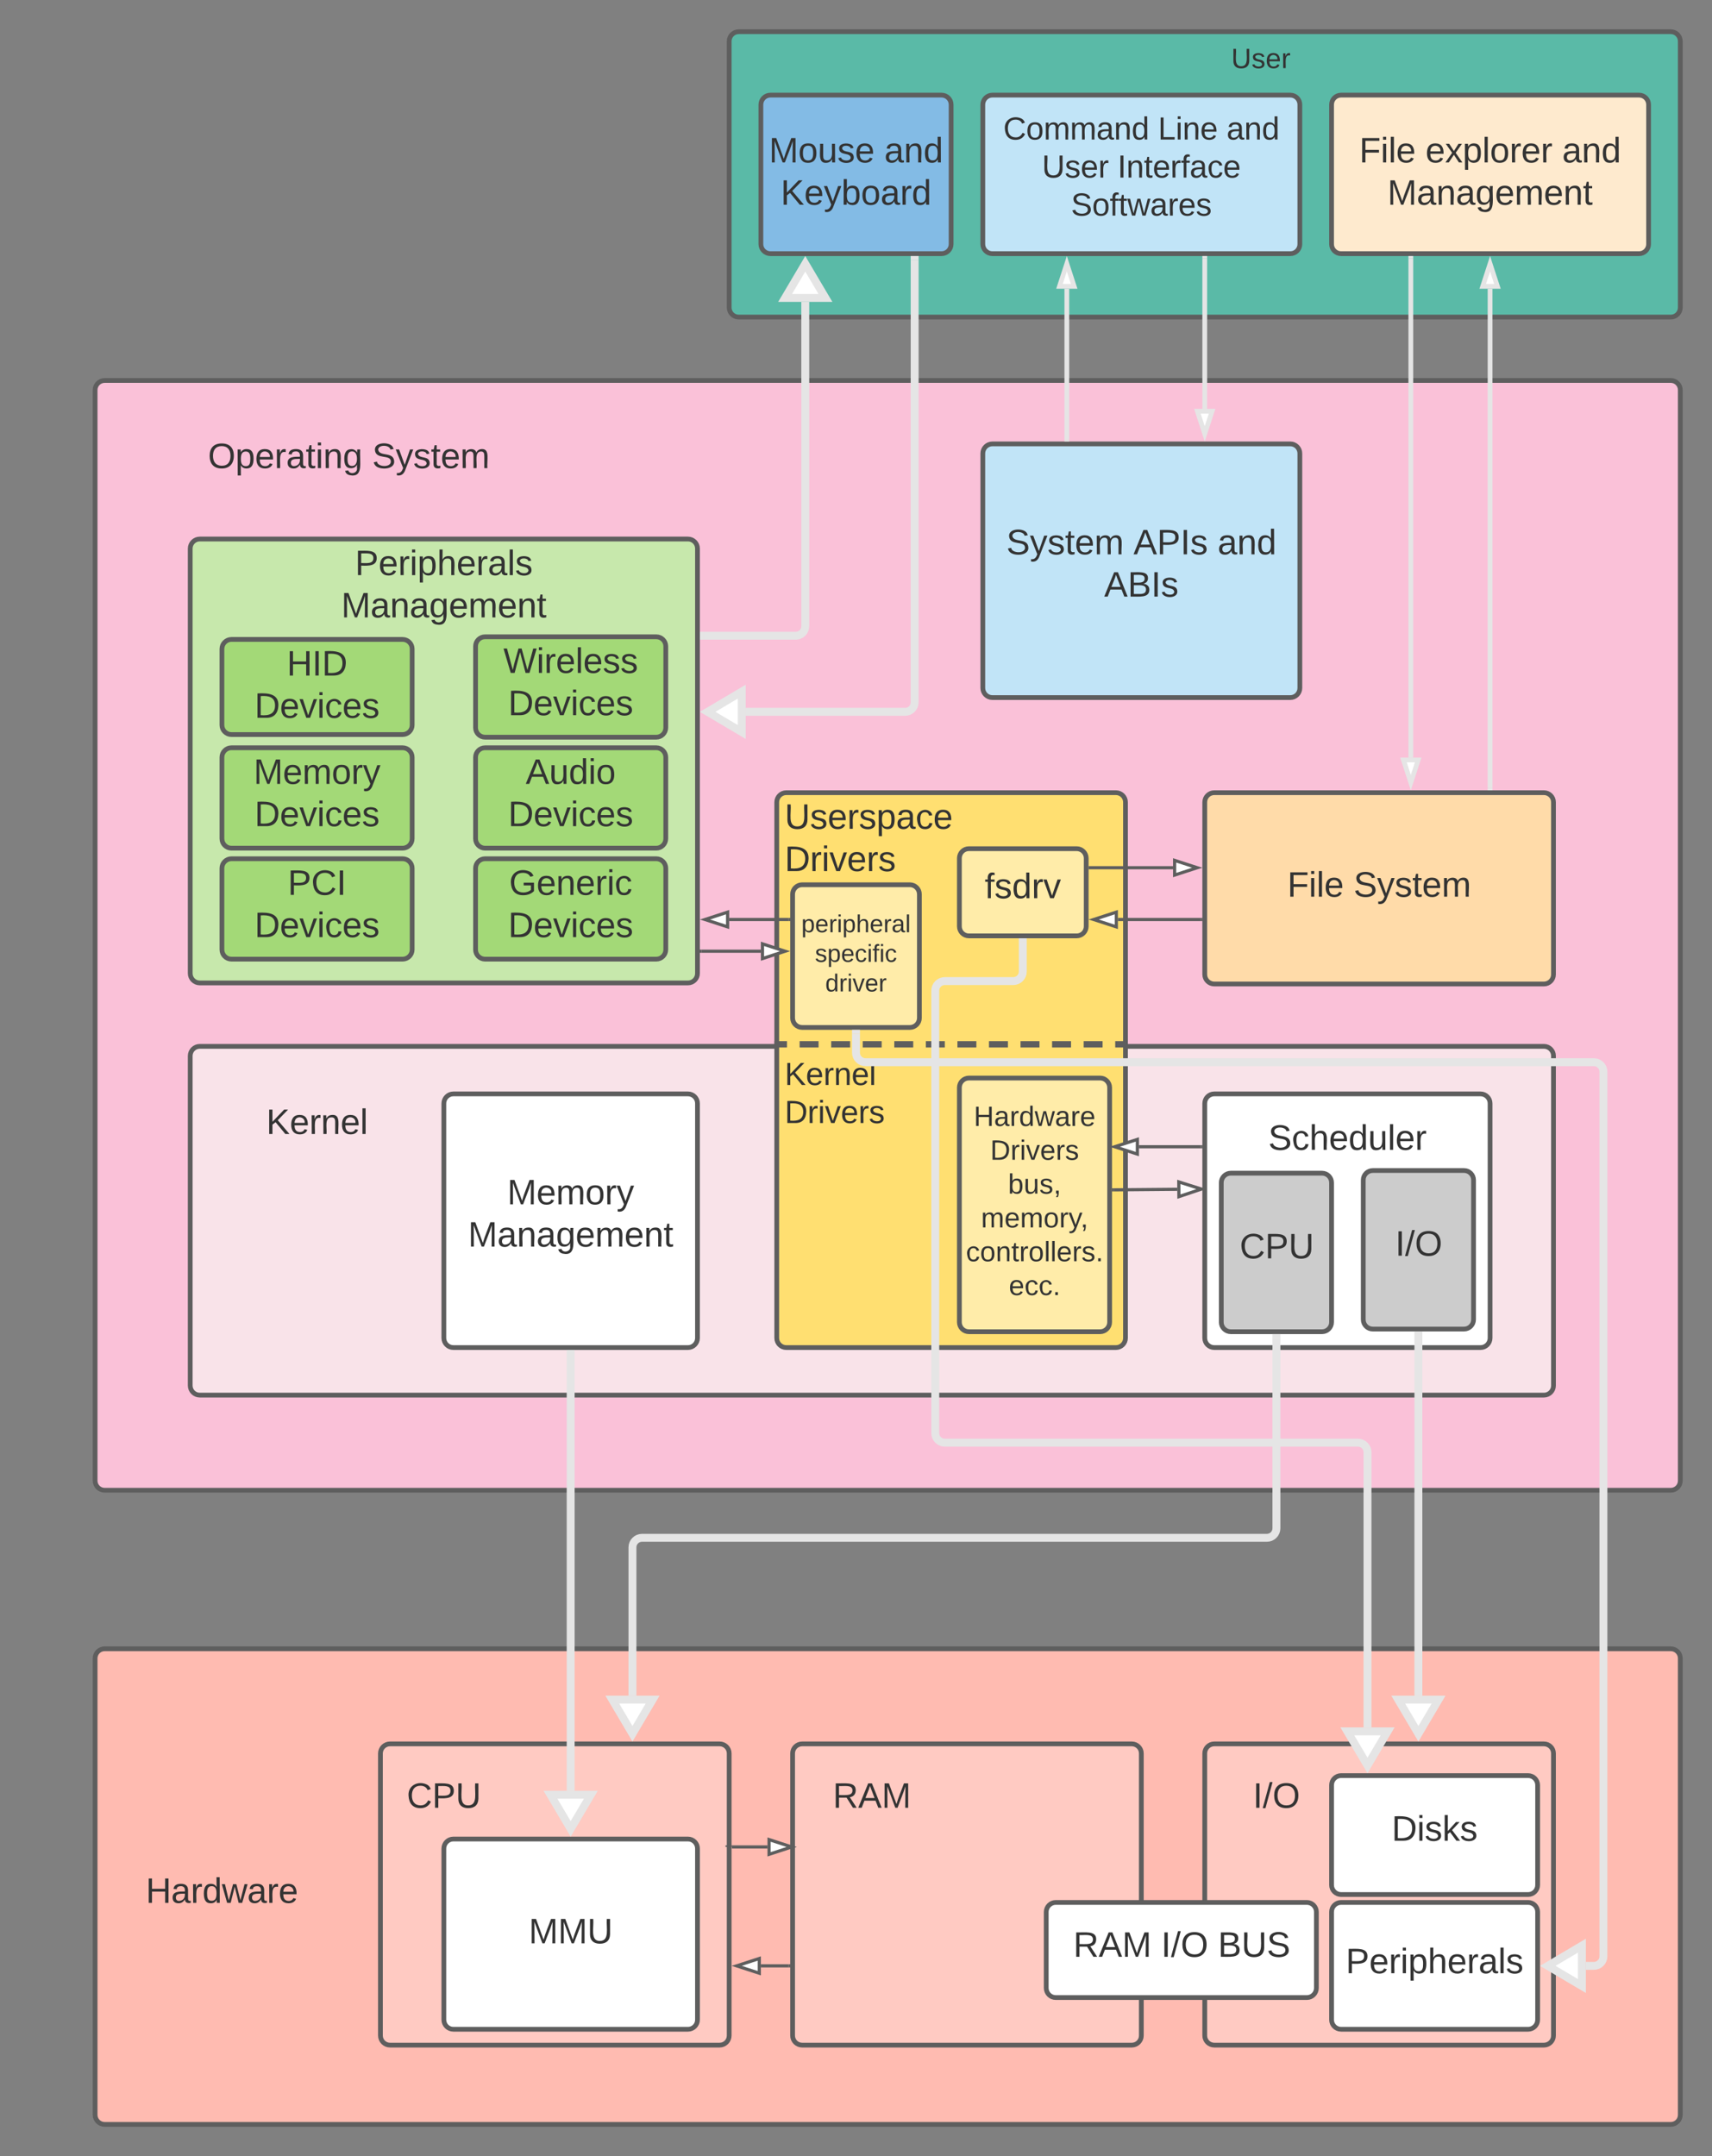 <svg xmlns="http://www.w3.org/2000/svg" xmlns:xlink="http://www.w3.org/1999/xlink" xmlns:lucid="lucid" width="1080" height="1360"><rect width="100%" height="100%" fill="#808080" stroke="none"/><g transform="translate(-140 -60)" lucid:page-tab-id="0_0"><path d="M200 1106c0-3.3 2.7-6 6-6h988c3.3 0 6 2.7 6 6v288c0 3.3-2.7 6-6 6H206c-3.3 0-6-2.7-6-6z" stroke="#5e5e5e" stroke-width="3" fill="#ffbbb1"/><path d="M160 1231c0-3.3 2.7-6 6-6h228c3.3 0 6 2.7 6 6v48c0 3.3-2.7 6-6 6H166c-3.3 0-6-2.7-6-6z" stroke="#000" stroke-opacity="0" stroke-width="3" fill="#fff" fill-opacity="0"/><use xlink:href="#a" transform="matrix(1,0,0,1,165,1230) translate(66.975 30.278)"/><path d="M380 1166c0-3.3 2.7-6 6-6h208c3.3 0 6 2.7 6 6v178c0 3.3-2.7 6-6 6H386c-3.3 0-6-2.7-6-6z" stroke="#5e5e5e" stroke-width="3" fill="#ffcac2"/><path d="M300 1171c0-3.3 2.7-6 6-6h228c3.3 0 6 2.7 6 6v48c0 3.3-2.7 6-6 6H306c-3.3 0-6-2.7-6-6z" stroke="#000" stroke-opacity="0" stroke-width="3" fill="#fff" fill-opacity="0"/><use xlink:href="#b" transform="matrix(1,0,0,1,305,1170) translate(91.605 30.278)"/><path d="M640 1166c0-3.3 2.7-6 6-6h208c3.3 0 6 2.7 6 6v178c0 3.3-2.7 6-6 6H646c-3.3 0-6-2.7-6-6zM900 1166c0-3.3 2.7-6 6-6h208c3.3 0 6 2.7 6 6v178c0 3.3-2.7 6-6 6H906c-3.3 0-6-2.7-6-6z" stroke="#5e5e5e" stroke-width="3" fill="#ffcac2"/><path d="M420 1226c0-3.3 2.7-6 6-6h148c3.3 0 6 2.7 6 6v108c0 3.3-2.7 6-6 6H426c-3.3 0-6-2.7-6-6z" stroke="#5e5e5e" stroke-width="3" fill="#fff"/><use xlink:href="#c" transform="matrix(1,0,0,1,432,1232) translate(41.549 53.778)"/><path d="M200 306c0-3.3 2.7-6 6-6h988c3.3 0 6 2.7 6 6v688c0 3.3-2.7 6-6 6H206c-3.3 0-6-2.7-6-6z" stroke="#5e5e5e" stroke-width="3" fill="#fac1d8"/><path d="M240 326c0-3.3 2.7-6 6-6h228c3.3 0 6 2.7 6 6v48c0 3.3-2.7 6-6 6H246c-3.3 0-6-2.7-6-6z" stroke="#000" stroke-opacity="0" stroke-width="3" fill="#fff" fill-opacity="0"/><use xlink:href="#d" transform="matrix(1,0,0,1,245,325) translate(26.204 30.278)"/><use xlink:href="#e" transform="matrix(1,0,0,1,245,325) translate(129.784 30.278)"/><path d="M260 726c0-3.3 2.7-6 6-6h848c3.3 0 6 2.7 6 6v208c0 3.3-2.7 6-6 6H266c-3.3 0-6-2.7-6-6z" stroke="#5e5e5e" stroke-width="3" fill="#f9e3e9"/><path d="M220 746c0-3.3 2.7-6 6-6h228c3.3 0 6 2.7 6 6v48c0 3.3-2.7 6-6 6H226c-3.3 0-6-2.7-6-6z" stroke="#000" stroke-opacity="0" stroke-width="3" fill="#fff" fill-opacity="0"/><use xlink:href="#f" transform="matrix(1,0,0,1,225,745) translate(82.963 30.278)"/><path d="M630 566c0-3.3 2.7-6 6-6h208c3.3 0 6 2.7 6 6v338c0 3.3-2.7 6-6 6H636c-3.3 0-6-2.7-6-6z" stroke="#5e5e5e" stroke-width="3" fill="#ffdf71"/><path d="M420 756c0-3.3 2.7-6 6-6h148c3.3 0 6 2.7 6 6v148c0 3.3-2.7 6-6 6H426c-3.3 0-6-2.7-6-6z" stroke="#5e5e5e" stroke-width="3" fill="#fff"/><use xlink:href="#g" transform="matrix(1,0,0,1,425,755) translate(34.969 64.653)"/><use xlink:href="#h" transform="matrix(1,0,0,1,425,755) translate(10.247 91.319)"/><path d="M500 914v275.57" stroke="#e5e5e5" stroke-width="5" fill="none"/><path d="M502.5 914.06h-5v-2.56h5z" fill="#e5e5e5"/><path d="M500 1213.6l-12.73-21.53h25.46z" stroke="#e5e5e5" stroke-width="5" fill="#fff"/><path d="M630.5 718.72h5.97m7.97 0h11.94m7.97 0h11.94m7.95 0h11.95m7.96 0h11.95m7.97 0h11.95m7.96 0h11.95m7.96 0h11.94m7.96 0h11.95m7.96 0h11.95m7.97 0h11.94m7.97 0h5.97" stroke="#5e5e5e" stroke-width="4" fill="none"/><path d="M630.55 720.72h-2.05v-4h2.05zM851.5 720.72h-2.05v-4h2.05z" fill="#5e5e5e"/><path d="M630 566c0-3.3 2.7-6 6-6h228c3.3 0 6 2.7 6 6v51.33c0 3.32-2.7 6-6 6H636c-3.3 0-6-2.68-6-6z" stroke="#000" stroke-opacity="0" stroke-width="3" fill="#fff" fill-opacity="0"/><use xlink:href="#i" transform="matrix(1,0,0,1,635,565) translate(0 17.778)"/><use xlink:href="#j" transform="matrix(1,0,0,1,635,565) translate(0 44.444)"/><path d="M630 726c0-3.3 2.7-6 6-6h228c3.3 0 6 2.7 6 6v51.33c0 3.32-2.7 6-6 6H636c-3.3 0-6-2.68-6-6z" stroke="#000" stroke-opacity="0" stroke-width="3" fill="#fff" fill-opacity="0"/><use xlink:href="#k" transform="matrix(1,0,0,1,635,725) translate(0 19.375)"/><use xlink:href="#l" transform="matrix(1,0,0,1,635,725) translate(0 43.375)"/><path d="M900 756c0-3.3 2.7-6 6-6h168c3.3 0 6 2.7 6 6v148c0 3.3-2.7 6-6 6H906c-3.3 0-6-2.7-6-6z" stroke="#5e5e5e" stroke-width="3" fill="#fff"/><path d="M870 756c0-3.3 2.7-6 6-6h228c3.3 0 6 2.7 6 6v48c0 3.3-2.7 6-6 6H876c-3.3 0-6-2.7-6-6z" stroke="#000" stroke-opacity="0" stroke-width="3" fill="#fff" fill-opacity="0"/><use xlink:href="#m" transform="matrix(1,0,0,1,875,755) translate(65.062 30.278)"/><path d="M910.43 806c0-3.3 2.7-6 6-6H974c3.3 0 6 2.7 6 6v88c0 3.3-2.7 6-6 6h-57.57c-3.3 0-6-2.7-6-6z" stroke="#5e5e5e" stroke-width="3" fill="#ccc"/><use xlink:href="#b" transform="matrix(1,0,0,1,915.433,805) translate(6.605 48.715)"/><path d="M1000 804.33c0-3.3 2.7-6 6-6h57.57c3.3 0 6 2.7 6 6v88c0 3.32-2.7 6-6 6H1006c-3.3 0-6-2.68-6-6z" stroke="#5e5e5e" stroke-width="3" fill="#ccc"/><use xlink:href="#n" transform="matrix(1,0,0,1,1005,803.333) translate(15.185 48.715)"/><path d="M945.22 904v120c0 3.3-2.7 6-6 6H544.98c-3.3 0-6 2.7-6 6v93.57" stroke="#e5e5e5" stroke-width="5" fill="none"/><path d="M947.72 904.06h-5v-2.56h5z" fill="#e5e5e5"/><path d="M538.98 1153.6l-12.72-21.53h25.45z" stroke="#e5e5e5" stroke-width="5" fill="#fff"/><path d="M570 1171c0-3.3 2.7-6 6-6h228c3.3 0 6 2.7 6 6v48c0 3.3-2.7 6-6 6H576c-3.3 0-6-2.7-6-6z" stroke="#000" stroke-opacity="0" stroke-width="3" fill="#fff" fill-opacity="0"/><use xlink:href="#o" transform="matrix(1,0,0,1,575,1170) translate(90.37 30.278)"/><path d="M825.22 1171c0-3.3 2.68-6 6-6h228c3.3 0 6 2.7 6 6v48c0 3.3-2.7 6-6 6h-228c-3.32 0-6-2.7-6-6z" stroke="#000" stroke-opacity="0" stroke-width="3" fill="#fff" fill-opacity="0"/><use xlink:href="#n" transform="matrix(1,0,0,1,830.217,1170) translate(100.185 30.278)"/><path d="M980 1186c0-3.3 2.7-6 6-6h118c3.3 0 6 2.7 6 6v63c0 3.3-2.7 6-6 6H986c-3.3 0-6-2.7-6-6z" stroke="#5e5e5e" stroke-width="3" fill="#fff"/><use xlink:href="#p" transform="matrix(1,0,0,1,985,1185) translate(32.901 36.059)"/><path d="M980 1266c0-3.3 2.7-6 6-6h118c3.3 0 6 2.7 6 6v68c0 3.3-2.7 6-6 6H986c-3.3 0-6-2.7-6-6z" stroke="#5e5e5e" stroke-width="3" fill="#fff"/><use xlink:href="#q" transform="matrix(1,0,0,1,985,1265) translate(3.951 39.653)"/><path d="M800 1266c0-3.3 2.7-6 6-6h158.43c3.32 0 6 2.7 6 6v48c0 3.3-2.68 6-6 6H806c-3.3 0-6-2.7-6-6z" stroke="#5e5e5e" stroke-width="3" fill="#fff"/><use xlink:href="#r" transform="matrix(1,0,0,1,812,1272) translate(5.074 22.278)"/><use xlink:href="#s" transform="matrix(1,0,0,1,812,1272) translate(60.506 22.278)"/><use xlink:href="#t" transform="matrix(1,0,0,1,812,1272) translate(96.309 22.278)"/><path d="M1034.78 902.33v227.24" stroke="#e5e5e5" stroke-width="5" fill="none"/><path d="M1037.28 902.4h-5v-2.57h5z" fill="#e5e5e5"/><path d="M1034.78 1153.6l-12.72-21.53h25.45z" stroke="#e5e5e5" stroke-width="5" fill="#fff"/><path d="M900 566c0-3.3 2.7-6 6-6h208c3.3 0 6 2.7 6 6v108.67c0 3.3-2.7 6-6 6H906c-3.3 0-6-2.7-6-6z" stroke="#5e5e5e" stroke-width="3" fill="#ffdba9"/><path d="M260 406c0-3.3 2.7-6 6-6h308c3.3 0 6 2.7 6 6v268c0 3.3-2.7 6-6 6H266c-3.3 0-6-2.7-6-6z" stroke="#5e5e5e" stroke-width="3" fill="#c7e8ac"/><path d="M890 596.33c0-3.3 2.7-6 6-6h228c3.3 0 6 2.7 6 6v48c0 3.32-2.7 6-6 6H896c-3.3 0-6-2.68-6-6z" stroke="#000" stroke-opacity="0" stroke-width="3" fill="#fff" fill-opacity="0"/><use xlink:href="#u" transform="matrix(1,0,0,1,895,595.333) translate(57.099 30.278)"/><use xlink:href="#e" transform="matrix(1,0,0,1,895,595.333) translate(98.889 30.278)"/><path d="M745.22 601.33c0-3.3 2.68-6 6-6h68c3.3 0 6 2.7 6 6v43c0 3.32-2.7 6-6 6h-68c-3.32 0-6-2.68-6-6z" stroke="#5e5e5e" stroke-width="3" fill="#ffeca9"/><use xlink:href="#v" transform="matrix(1,0,0,1,750.217,600.333) translate(10.957 26.215)"/><path d="M785.22 654.33v18.5c0 3.32-2.7 6-6 6H736c-3.3 0-6 2.7-6 6V964c0 3.3 2.7 6 6 6h260.67c3.3 0 6 2.7 6 6v173.57" stroke="#e5e5e5" stroke-width="5" fill="none"/><path d="M787.72 654.4h-5v-2.57h5z" fill="#e5e5e5"/><path d="M1002.67 1173.6l-12.73-21.53h25.45z" stroke="#e5e5e5" stroke-width="5" fill="#fff"/><path d="M300 406c0-3.3 2.7-6 6-6h228c3.3 0 6 2.7 6 6v51.33c0 3.32-2.7 6-6 6H306c-3.3 0-6-2.68-6-6z" stroke="#000" stroke-opacity="0" stroke-width="3" fill="#fff" fill-opacity="0"/><use xlink:href="#w" transform="matrix(1,0,0,1,305,405) translate(58.951 17.778)"/><use xlink:href="#h" transform="matrix(1,0,0,1,305,405) translate(50.247 44.444)"/><path d="M280 469.33c0-3.3 2.7-6 6-6h108c3.3 0 6 2.7 6 6v48c0 3.32-2.7 6-6 6H286c-3.3 0-6-2.68-6-6z" stroke="#5e5e5e" stroke-width="3" fill="#a3d977"/><use xlink:href="#x" transform="matrix(1,0,0,1,285,468.333) translate(35.926 17.778)"/><use xlink:href="#y" transform="matrix(1,0,0,1,285,468.333) translate(15.556 44.444)"/><path d="M440 467.67c0-3.32 2.7-6 6-6h108c3.3 0 6 2.68 6 6V519c0 3.3-2.7 6-6 6H446c-3.3 0-6-2.7-6-6z" stroke="#5e5e5e" stroke-width="3" fill="#a3d977"/><use xlink:href="#z" transform="matrix(1,0,0,1,445,466.667) translate(12.531 17.778)"/><use xlink:href="#y" transform="matrix(1,0,0,1,445,466.667) translate(15.556 44.444)"/><path d="M280 537.67c0-3.32 2.7-6 6-6h108c3.3 0 6 2.68 6 6V589c0 3.3-2.7 6-6 6H286c-3.3 0-6-2.7-6-6z" stroke="#5e5e5e" stroke-width="3" fill="#a3d977"/><use xlink:href="#g" transform="matrix(1,0,0,1,285,536.667) translate(14.969 17.778)"/><use xlink:href="#y" transform="matrix(1,0,0,1,285,536.667) translate(15.556 44.444)"/><path d="M440 537.67c0-3.32 2.7-6 6-6h108c3.3 0 6 2.68 6 6V589c0 3.3-2.7 6-6 6H446c-3.3 0-6-2.7-6-6z" stroke="#5e5e5e" stroke-width="3" fill="#a3d977"/><use xlink:href="#A" transform="matrix(1,0,0,1,445,536.667) translate(26.636 17.778)"/><use xlink:href="#y" transform="matrix(1,0,0,1,445,536.667) translate(15.556 44.444)"/><path d="M280 607.67c0-3.32 2.7-6 6-6h108c3.3 0 6 2.68 6 6V659c0 3.3-2.7 6-6 6H286c-3.3 0-6-2.7-6-6z" stroke="#5e5e5e" stroke-width="3" fill="#a3d977"/><use xlink:href="#B" transform="matrix(1,0,0,1,285,606.667) translate(36.512 17.778)"/><use xlink:href="#y" transform="matrix(1,0,0,1,285,606.667) translate(15.556 44.444)"/><path d="M440 607.67c0-3.32 2.7-6 6-6h108c3.3 0 6 2.68 6 6V659c0 3.3-2.7 6-6 6H446c-3.3 0-6-2.7-6-6z" stroke="#5e5e5e" stroke-width="3" fill="#a3d977"/><use xlink:href="#C" transform="matrix(1,0,0,1,445,606.667) translate(16.173 17.778)"/><use xlink:href="#y" transform="matrix(1,0,0,1,445,606.667) translate(15.556 44.444)"/><path d="M827.72 607.33H880" stroke="#5e5e5e" stroke-width="2" fill="none"/><path d="M827.74 608.33h-1.02v-2h1.02z" fill="#5e5e5e"/><path d="M895.26 607.33L881 611.97v-9.27z" stroke="#5e5e5e" stroke-width="2" fill="#fff"/><path d="M845.22 640h52.28" stroke="#5e5e5e" stroke-width="2" fill="none"/><path d="M829.95 640l14.27-4.64v9.28z" stroke="#5e5e5e" stroke-width="2" fill="#fff"/><path d="M898.5 641h-1.03v-2h1.03z" fill="#5e5e5e"/><path d="M858.5 783.33h39" stroke="#5e5e5e" stroke-width="2" fill="none"/><path d="M843.24 783.33l14.26-4.63v9.27z" stroke="#5e5e5e" stroke-width="2" fill="#fff"/><path d="M898.5 784.33h-1.03v-2h1.03z" fill="#5e5e5e"/><path d="M842.5 810.52l40.17-.36" stroke="#5e5e5e" stroke-width="2" fill="none"/><path d="M842.53 811.52h-1.03v-2h1.02z" fill="#5e5e5e"/><path d="M897.93 810.03l-14.22 4.76-.08-9.28z" stroke="#5e5e5e" stroke-width="2" fill="#fff"/><path d="M745.22 746c0-3.3 2.68-6 6-6H834c3.3 0 6 2.7 6 6v148c0 3.3-2.7 6-6 6h-82.78c-3.32 0-6-2.7-6-6z" stroke="#5e5e5e" stroke-width="3" fill="#ffeca9"/><use xlink:href="#D" transform="matrix(1,0,0,1,750.217,745) translate(4.08 25.222)"/><use xlink:href="#E" transform="matrix(1,0,0,1,750.217,745) translate(14.451 46.556)"/><use xlink:href="#F" transform="matrix(1,0,0,1,750.217,745) translate(25.71 67.889)"/><use xlink:href="#G" transform="matrix(1,0,0,1,750.217,745) translate(8.673 89.222)"/><use xlink:href="#H" transform="matrix(1,0,0,1,750.217,745) translate(-0.858 110.556)"/><use xlink:href="#I" transform="matrix(1,0,0,1,750.217,745) translate(26.204 131.889)"/><path d="M640 624.08c0-3.3 2.7-6 6-6h68c3.3 0 6 2.7 6 6v78c0 3.32-2.7 6-6 6h-68c-3.3 0-6-2.68-6-6z" stroke="#5e5e5e" stroke-width="3" fill="#ffeca9"/><use xlink:href="#J" transform="matrix(1,0,0,1,645,623.083) translate(0.519 24.944)"/><use xlink:href="#K" transform="matrix(1,0,0,1,645,623.083) translate(9.117 43.611)"/><use xlink:href="#L" transform="matrix(1,0,0,1,645,623.083) translate(15.62 62.278)"/><path d="M600 640h37.5" stroke="#5e5e5e" stroke-width="2" fill="none"/><path d="M584.74 640l14.26-4.64v9.28z" stroke="#5e5e5e" stroke-width="2" fill="#fff"/><path d="M638.5 641h-1.03v-2h1.03z" fill="#5e5e5e"/><path d="M582.5 660H620" stroke="#5e5e5e" stroke-width="2" fill="none"/><path d="M582.53 661h-1.03v-2h1.03z" fill="#5e5e5e"/><path d="M635.26 660L621 664.64v-9.28z" stroke="#5e5e5e" stroke-width="2" fill="#fff"/><path d="M680 712.08V724c0 3.3 2.7 6 6 6h459.5c3.3 0 6 2.7 6 6v558c0 3.3-2.7 6-6 6h-5.07" stroke="#e5e5e5" stroke-width="5" fill="none"/><path d="M682.5 712.15h-5v-2.57h5z" fill="#e5e5e5"/><path d="M1116.4 1300l21.53-12.73v25.46z" stroke="#e5e5e5" stroke-width="5" fill="#fff"/><path d="M601.67 1225h22.5" stroke="#5e5e5e" stroke-width="2" fill="none"/><path d="M601.7 1225h-4.03v-1h4.02z" fill="#5e5e5e"/><path d="M639.43 1225l-14.27 4.64v-9.28z" stroke="#5e5e5e" stroke-width="2" fill="#fff"/><path d="M620 1300h17.5" stroke="#5e5e5e" stroke-width="2" fill="none"/><path d="M604.74 1300l14.26-4.64v9.28z" stroke="#5e5e5e" stroke-width="2" fill="#fff"/><path d="M638.5 1301h-1.03v-2h1.03z" fill="#5e5e5e"/><path d="M600 86c0-3.3 2.7-6 6-6h588c3.3 0 6 2.7 6 6v168c0 3.3-2.7 6-6 6H606c-3.3 0-6-2.7-6-6z" stroke="#5e5e5e" stroke-width="3" fill="#5abaa7"/><path d="M825.43 86c0-3.3 2.7-6 6-6h208c3.32 0 6 2.7 6 6v28c0 3.3-2.68 6-6 6h-208c-3.3 0-6-2.7-6-6z" stroke="#000" stroke-opacity="0" stroke-width="3" fill="#fff" fill-opacity="0"/><use xlink:href="#M" transform="matrix(1,0,0,1,830.433,85) translate(86.284 17.972)"/><path d="M620 126c0-3.3 2.7-6 6-6h108c3.3 0 6 2.7 6 6v88c0 3.3-2.7 6-6 6H626c-3.3 0-6-2.7-6-6z" stroke="#5e5e5e" stroke-width="3" fill="#83bbe5"/><use xlink:href="#N" transform="matrix(1,0,0,1,625,125) translate(0.093 37.465)"/><use xlink:href="#O" transform="matrix(1,0,0,1,625,125) translate(72.87 37.465)"/><use xlink:href="#P" transform="matrix(1,0,0,1,625,125) translate(7.5 64.132)"/><path d="M717 224v279c0 3.3-2.7 6-6 6H610.43" stroke="#e5e5e5" stroke-width="5" fill="none"/><path d="M719.5 224.06h-5v-2.56h5z" fill="#e5e5e5"/><path d="M586.4 509l21.53-12.73v25.46z" stroke="#e5e5e5" stroke-width="5" fill="#fff"/><path d="M760 126c0-3.3 2.7-6 6-6h188c3.3 0 6 2.7 6 6v88c0 3.3-2.7 6-6 6H766c-3.3 0-6-2.7-6-6z" stroke="#5e5e5e" stroke-width="3" fill="#c1e4f7"/><g><use xlink:href="#Q" transform="matrix(1,0,0,1,772,132) translate(0.889 16)"/><use xlink:href="#R" transform="matrix(1,0,0,1,772,132) translate(98.5 16)"/><use xlink:href="#S" transform="matrix(1,0,0,1,772,132) translate(141.778 16)"/><use xlink:href="#T" transform="matrix(1,0,0,1,772,132) translate(25.306 40)"/><use xlink:href="#U" transform="matrix(1,0,0,1,772,132) translate(72.972 40)"/><use xlink:href="#V" transform="matrix(1,0,0,1,772,132) translate(43.611 64)"/></g><path d="M760 346c0-3.3 2.7-6 6-6h188c3.3 0 6 2.7 6 6v148c0 3.3-2.7 6-6 6H766c-3.3 0-6-2.7-6-6z" stroke="#5e5e5e" stroke-width="3" fill="#c1e4f7"/><g><use xlink:href="#W" transform="matrix(1,0,0,1,765,345) translate(9.846 64.653)"/><use xlink:href="#X" transform="matrix(1,0,0,1,765,345) translate(90.031 64.653)"/><use xlink:href="#O" transform="matrix(1,0,0,1,765,345) translate(143.117 64.653)"/><use xlink:href="#Y" transform="matrix(1,0,0,1,765,345) translate(71.543 91.319)"/></g><path d="M813 242.12V337" stroke="#e5e5e5" stroke-width="3" fill="none"/><path d="M813 226.35l4.64 14.27h-9.28z" stroke="#e5e5e5" stroke-width="3" fill="#fff"/><path d="M814.5 338.5h-3v-1.54h3z" fill="#e5e5e5"/><path d="M648 250.43V455c0 3.3-2.7 6-6 6h-58" stroke="#e5e5e5" stroke-width="5" fill="none"/><path d="M648 226.4l12.73 21.53h-25.46z" stroke="#e5e5e5" stroke-width="5" fill="#fff"/><path d="M584.06 461h-2.56" stroke="#e5e5e5" stroke-width="5" fill="none"/><path d="M900 223v94.88" stroke="#e5e5e5" stroke-width="3" fill="none"/><path d="M901.5 223.04h-3v-1.54h3z" fill="#e5e5e5"/><path d="M900 333.65l-4.64-14.27h9.28z" stroke="#e5e5e5" stroke-width="3" fill="#fff"/><path d="M980 126c0-3.3 2.7-6 6-6h188c3.3 0 6 2.7 6 6v88c0 3.3-2.7 6-6 6H986c-3.3 0-6-2.7-6-6z" stroke="#5e5e5e" stroke-width="3" fill="#feeace"/><g><use xlink:href="#u" transform="matrix(1,0,0,1,985,125) translate(12.469 37.465)"/><use xlink:href="#Z" transform="matrix(1,0,0,1,985,125) translate(54.259 37.465)"/><use xlink:href="#O" transform="matrix(1,0,0,1,985,125) translate(140.494 37.465)"/><use xlink:href="#h" transform="matrix(1,0,0,1,985,125) translate(30.247 64.132)"/></g><path d="M1030 223v314.88" stroke="#e5e5e5" stroke-width="3" fill="none"/><path d="M1031.5 223.04h-3v-1.54h3z" fill="#e5e5e5"/><path d="M1030 553.65l-4.64-14.27h9.28z" stroke="#e5e5e5" stroke-width="3" fill="#fff"/><path d="M1080 242.12V557" stroke="#e5e5e5" stroke-width="3" fill="none"/><path d="M1080 226.35l4.64 14.27h-9.28z" stroke="#e5e5e5" stroke-width="3" fill="#fff"/><path d="M1081.5 558.5h-3v-1.54h3z" fill="#e5e5e5"/><defs><path fill="#333" d="M197 0v-115H63V0H30v-248h33v105h134v-105h34V0h-34" id="aa"/><path fill="#333" d="M141-36C126-15 110 5 73 4 37 3 15-17 15-53c-1-64 63-63 125-63 3-35-9-54-41-54-24 1-41 7-42 31l-33-3c5-37 33-52 76-52 45 0 72 20 72 64v82c-1 20 7 32 28 27v20c-31 9-61-2-59-35zM48-53c0 20 12 33 32 33 41-3 63-29 60-74-43 2-92-5-92 41" id="ab"/><path fill="#333" d="M114-163C36-179 61-72 57 0H25l-1-190h30c1 12-1 29 2 39 6-27 23-49 58-41v29" id="ac"/><path fill="#333" d="M85-194c31 0 48 13 60 33l-1-100h32l1 261h-30c-2-10 0-23-3-31C134-8 116 4 85 4 32 4 16-35 15-94c0-66 23-100 70-100zm9 24c-40 0-46 34-46 75 0 40 6 74 45 74 42 0 51-32 51-76 0-42-9-74-50-73" id="ad"/><path fill="#333" d="M206 0h-36l-40-164L89 0H53L-1-190h32L70-26l43-164h34l41 164 42-164h31" id="ae"/><path fill="#333" d="M100-194c63 0 86 42 84 106H49c0 40 14 67 53 68 26 1 43-12 49-29l28 8c-11 28-37 45-77 45C44 4 14-33 15-96c1-61 26-98 85-98zm52 81c6-60-76-77-97-28-3 7-6 17-6 28h103" id="af"/><g id="a"><use transform="matrix(0.062,0,0,0.062,0,0)" xlink:href="#aa"/><use transform="matrix(0.062,0,0,0.062,15.988,0)" xlink:href="#ab"/><use transform="matrix(0.062,0,0,0.062,28.333,0)" xlink:href="#ac"/><use transform="matrix(0.062,0,0,0.062,35.679,0)" xlink:href="#ad"/><use transform="matrix(0.062,0,0,0.062,48.025,0)" xlink:href="#ae"/><use transform="matrix(0.062,0,0,0.062,64.012,0)" xlink:href="#ab"/><use transform="matrix(0.062,0,0,0.062,76.358,0)" xlink:href="#ac"/><use transform="matrix(0.062,0,0,0.062,83.704,0)" xlink:href="#af"/></g><path fill="#333" d="M212-179c-10-28-35-45-73-45-59 0-87 40-87 99 0 60 29 101 89 101 43 0 62-24 78-52l27 14C228-24 195 4 139 4 59 4 22-46 18-125c-6-104 99-153 187-111 19 9 31 26 39 46" id="ag"/><path fill="#333" d="M30-248c87 1 191-15 191 75 0 78-77 80-158 76V0H30v-248zm33 125c57 0 124 11 124-50 0-59-68-47-124-48v98" id="ah"/><path fill="#333" d="M232-93c-1 65-40 97-104 97C67 4 28-28 28-90v-158h33c8 89-33 224 67 224 102 0 64-133 71-224h33v155" id="ai"/><g id="b"><use transform="matrix(0.062,0,0,0.062,0,0)" xlink:href="#ag"/><use transform="matrix(0.062,0,0,0.062,15.988,0)" xlink:href="#ah"/><use transform="matrix(0.062,0,0,0.062,30.802,0)" xlink:href="#ai"/></g><path fill="#333" d="M240 0l2-218c-23 76-54 145-80 218h-23L58-218 59 0H30v-248h44l77 211c21-75 51-140 76-211h43V0h-30" id="aj"/><g id="c"><use transform="matrix(0.062,0,0,0.062,0,0)" xlink:href="#aj"/><use transform="matrix(0.062,0,0,0.062,18.457,0)" xlink:href="#aj"/><use transform="matrix(0.062,0,0,0.062,36.914,0)" xlink:href="#ai"/></g><path fill="#333" d="M140-251c81 0 123 46 123 126C263-46 219 4 140 4 59 4 17-45 17-125s42-126 123-126zm0 227c63 0 89-41 89-101s-29-99-89-99c-61 0-89 39-89 99S79-25 140-24" id="ak"/><path fill="#333" d="M115-194c55 1 70 41 70 98S169 2 115 4C84 4 66-9 55-30l1 105H24l-1-265h31l2 30c10-21 28-34 59-34zm-8 174c40 0 45-34 45-75s-6-73-45-74c-42 0-51 32-51 76 0 43 10 73 51 73" id="al"/><path fill="#333" d="M59-47c-2 24 18 29 38 22v24C64 9 27 4 27-40v-127H5v-23h24l9-43h21v43h35v23H59v120" id="am"/><path fill="#333" d="M24-231v-30h32v30H24zM24 0v-190h32V0H24" id="an"/><path fill="#333" d="M117-194c89-4 53 116 60 194h-32v-121c0-31-8-49-39-48C34-167 62-67 57 0H25l-1-190h30c1 10-1 24 2 32 11-22 29-35 61-36" id="ao"/><path fill="#333" d="M177-190C167-65 218 103 67 71c-23-6-38-20-44-43l32-5c15 47 100 32 89-28v-30C133-14 115 1 83 1 29 1 15-40 15-95c0-56 16-97 71-98 29-1 48 16 59 35 1-10 0-23 2-32h30zM94-22c36 0 50-32 50-73 0-42-14-75-50-75-39 0-46 34-46 75s6 73 46 73" id="ap"/><g id="d"><use transform="matrix(0.062,0,0,0.062,0,0)" xlink:href="#ak"/><use transform="matrix(0.062,0,0,0.062,17.284,0)" xlink:href="#al"/><use transform="matrix(0.062,0,0,0.062,29.63,0)" xlink:href="#af"/><use transform="matrix(0.062,0,0,0.062,41.975,0)" xlink:href="#ac"/><use transform="matrix(0.062,0,0,0.062,49.321,0)" xlink:href="#ab"/><use transform="matrix(0.062,0,0,0.062,61.667,0)" xlink:href="#am"/><use transform="matrix(0.062,0,0,0.062,67.84,0)" xlink:href="#an"/><use transform="matrix(0.062,0,0,0.062,72.716,0)" xlink:href="#ao"/><use transform="matrix(0.062,0,0,0.062,85.062,0)" xlink:href="#ap"/></g><path fill="#333" d="M185-189c-5-48-123-54-124 2 14 75 158 14 163 119 3 78-121 87-175 55-17-10-28-26-33-46l33-7c5 56 141 63 141-1 0-78-155-14-162-118-5-82 145-84 179-34 5 7 8 16 11 25" id="aq"/><path fill="#333" d="M179-190L93 31C79 59 56 82 12 73V49c39 6 53-20 64-50L1-190h34L92-34l54-156h33" id="ar"/><path fill="#333" d="M135-143c-3-34-86-38-87 0 15 53 115 12 119 90S17 21 10-45l28-5c4 36 97 45 98 0-10-56-113-15-118-90-4-57 82-63 122-42 12 7 21 19 24 35" id="as"/><path fill="#333" d="M210-169c-67 3-38 105-44 169h-31v-121c0-29-5-50-35-48C34-165 62-65 56 0H25l-1-190h30c1 10-1 24 2 32 10-44 99-50 107 0 11-21 27-35 58-36 85-2 47 119 55 194h-31v-121c0-29-5-49-35-48" id="at"/><g id="e"><use transform="matrix(0.062,0,0,0.062,0,0)" xlink:href="#aq"/><use transform="matrix(0.062,0,0,0.062,14.815,0)" xlink:href="#ar"/><use transform="matrix(0.062,0,0,0.062,25.926,0)" xlink:href="#as"/><use transform="matrix(0.062,0,0,0.062,37.037,0)" xlink:href="#am"/><use transform="matrix(0.062,0,0,0.062,43.21,0)" xlink:href="#af"/><use transform="matrix(0.062,0,0,0.062,55.556,0)" xlink:href="#at"/></g><path fill="#333" d="M194 0L95-120 63-95V0H30v-248h33v124l119-124h40L117-140 236 0h-42" id="au"/><path fill="#333" d="M24 0v-261h32V0H24" id="av"/><g id="f"><use transform="matrix(0.062,0,0,0.062,0,0)" xlink:href="#au"/><use transform="matrix(0.062,0,0,0.062,14.815,0)" xlink:href="#af"/><use transform="matrix(0.062,0,0,0.062,27.16,0)" xlink:href="#ac"/><use transform="matrix(0.062,0,0,0.062,34.506,0)" xlink:href="#ao"/><use transform="matrix(0.062,0,0,0.062,46.852,0)" xlink:href="#af"/><use transform="matrix(0.062,0,0,0.062,59.198,0)" xlink:href="#av"/></g><path fill="#333" d="M100-194c62-1 85 37 85 99 1 63-27 99-86 99S16-35 15-95c0-66 28-99 85-99zM99-20c44 1 53-31 53-75 0-43-8-75-51-75s-53 32-53 75 10 74 51 75" id="aw"/><g id="g"><use transform="matrix(0.062,0,0,0.062,0,0)" xlink:href="#aj"/><use transform="matrix(0.062,0,0,0.062,18.457,0)" xlink:href="#af"/><use transform="matrix(0.062,0,0,0.062,30.802,0)" xlink:href="#at"/><use transform="matrix(0.062,0,0,0.062,49.259,0)" xlink:href="#aw"/><use transform="matrix(0.062,0,0,0.062,61.605,0)" xlink:href="#ac"/><use transform="matrix(0.062,0,0,0.062,68.951,0)" xlink:href="#ar"/></g><g id="h"><use transform="matrix(0.062,0,0,0.062,0,0)" xlink:href="#aj"/><use transform="matrix(0.062,0,0,0.062,18.457,0)" xlink:href="#ab"/><use transform="matrix(0.062,0,0,0.062,30.802,0)" xlink:href="#ao"/><use transform="matrix(0.062,0,0,0.062,43.148,0)" xlink:href="#ab"/><use transform="matrix(0.062,0,0,0.062,55.494,0)" xlink:href="#ap"/><use transform="matrix(0.062,0,0,0.062,67.84,0)" xlink:href="#af"/><use transform="matrix(0.062,0,0,0.062,80.185,0)" xlink:href="#at"/><use transform="matrix(0.062,0,0,0.062,98.642,0)" xlink:href="#af"/><use transform="matrix(0.062,0,0,0.062,110.988,0)" xlink:href="#ao"/><use transform="matrix(0.062,0,0,0.062,123.333,0)" xlink:href="#am"/></g><path fill="#333" d="M96-169c-40 0-48 33-48 73s9 75 48 75c24 0 41-14 43-38l32 2c-6 37-31 61-74 61-59 0-76-41-82-99-10-93 101-131 147-64 4 7 5 14 7 22l-32 3c-4-21-16-35-41-35" id="ax"/><g id="i"><use transform="matrix(0.062,0,0,0.062,0,0)" xlink:href="#ai"/><use transform="matrix(0.062,0,0,0.062,15.988,0)" xlink:href="#as"/><use transform="matrix(0.062,0,0,0.062,27.099,0)" xlink:href="#af"/><use transform="matrix(0.062,0,0,0.062,39.444,0)" xlink:href="#ac"/><use transform="matrix(0.062,0,0,0.062,46.79,0)" xlink:href="#as"/><use transform="matrix(0.062,0,0,0.062,57.901,0)" xlink:href="#al"/><use transform="matrix(0.062,0,0,0.062,70.247,0)" xlink:href="#ab"/><use transform="matrix(0.062,0,0,0.062,82.593,0)" xlink:href="#ax"/><use transform="matrix(0.062,0,0,0.062,93.704,0)" xlink:href="#af"/></g><path fill="#333" d="M30-248c118-7 216 8 213 122C240-48 200 0 122 0H30v-248zM63-27c89 8 146-16 146-99s-60-101-146-95v194" id="ay"/><path fill="#333" d="M108 0H70L1-190h34L89-25l56-165h34" id="az"/><g id="j"><use transform="matrix(0.062,0,0,0.062,0,0)" xlink:href="#ay"/><use transform="matrix(0.062,0,0,0.062,15.988,0)" xlink:href="#ac"/><use transform="matrix(0.062,0,0,0.062,23.333,0)" xlink:href="#an"/><use transform="matrix(0.062,0,0,0.062,28.21,0)" xlink:href="#az"/><use transform="matrix(0.062,0,0,0.062,39.321,0)" xlink:href="#af"/><use transform="matrix(0.062,0,0,0.062,51.667,0)" xlink:href="#ac"/><use transform="matrix(0.062,0,0,0.062,59.012,0)" xlink:href="#as"/></g><g id="k"><use transform="matrix(0.056,0,0,0.056,0,0)" xlink:href="#au"/><use transform="matrix(0.056,0,0,0.056,13.333,0)" xlink:href="#af"/><use transform="matrix(0.056,0,0,0.056,24.444,0)" xlink:href="#ac"/><use transform="matrix(0.056,0,0,0.056,31.056,0)" xlink:href="#ao"/><use transform="matrix(0.056,0,0,0.056,42.167,0)" xlink:href="#af"/><use transform="matrix(0.056,0,0,0.056,53.278,0)" xlink:href="#av"/></g><g id="l"><use transform="matrix(0.056,0,0,0.056,0,0)" xlink:href="#ay"/><use transform="matrix(0.056,0,0,0.056,14.389,0)" xlink:href="#ac"/><use transform="matrix(0.056,0,0,0.056,21,0)" xlink:href="#an"/><use transform="matrix(0.056,0,0,0.056,25.389,0)" xlink:href="#az"/><use transform="matrix(0.056,0,0,0.056,35.389,0)" xlink:href="#af"/><use transform="matrix(0.056,0,0,0.056,46.5,0)" xlink:href="#ac"/><use transform="matrix(0.056,0,0,0.056,53.111,0)" xlink:href="#as"/></g><path fill="#333" d="M106-169C34-169 62-67 57 0H25v-261h32l-1 103c12-21 28-36 61-36 89 0 53 116 60 194h-32v-121c2-32-8-49-39-48" id="aA"/><path fill="#333" d="M84 4C-5 8 30-112 23-190h32v120c0 31 7 50 39 49 72-2 45-101 50-169h31l1 190h-30c-1-10 1-25-2-33-11 22-28 36-60 37" id="aB"/><g id="m"><use transform="matrix(0.062,0,0,0.062,0,0)" xlink:href="#aq"/><use transform="matrix(0.062,0,0,0.062,14.815,0)" xlink:href="#ax"/><use transform="matrix(0.062,0,0,0.062,25.926,0)" xlink:href="#aA"/><use transform="matrix(0.062,0,0,0.062,38.272,0)" xlink:href="#af"/><use transform="matrix(0.062,0,0,0.062,50.617,0)" xlink:href="#ad"/><use transform="matrix(0.062,0,0,0.062,62.963,0)" xlink:href="#aB"/><use transform="matrix(0.062,0,0,0.062,75.309,0)" xlink:href="#av"/><use transform="matrix(0.062,0,0,0.062,80.185,0)" xlink:href="#af"/><use transform="matrix(0.062,0,0,0.062,92.531,0)" xlink:href="#ac"/></g><path fill="#333" d="M33 0v-248h34V0H33" id="aC"/><path fill="#333" d="M0 4l72-265h28L28 4H0" id="aD"/><g id="n"><use transform="matrix(0.062,0,0,0.062,0,0)" xlink:href="#aC"/><use transform="matrix(0.062,0,0,0.062,6.173,0)" xlink:href="#aD"/><use transform="matrix(0.062,0,0,0.062,12.346,0)" xlink:href="#ak"/></g><path fill="#333" d="M233-177c-1 41-23 64-60 70L243 0h-38l-65-103H63V0H30v-248c88 3 205-21 203 71zM63-129c60-2 137 13 137-47 0-61-80-42-137-45v92" id="aE"/><path fill="#333" d="M205 0l-28-72H64L36 0H1l101-248h38L239 0h-34zm-38-99l-47-123c-12 45-31 82-46 123h93" id="aF"/><g id="o"><use transform="matrix(0.062,0,0,0.062,0,0)" xlink:href="#aE"/><use transform="matrix(0.062,0,0,0.062,15.988,0)" xlink:href="#aF"/><use transform="matrix(0.062,0,0,0.062,30.802,0)" xlink:href="#aj"/></g><path fill="#333" d="M143 0L79-87 56-68V0H24v-261h32v163l83-92h37l-77 82L181 0h-38" id="aG"/><g id="p"><use transform="matrix(0.062,0,0,0.062,0,0)" xlink:href="#ay"/><use transform="matrix(0.062,0,0,0.062,15.988,0)" xlink:href="#an"/><use transform="matrix(0.062,0,0,0.062,20.864,0)" xlink:href="#as"/><use transform="matrix(0.062,0,0,0.062,31.975,0)" xlink:href="#aG"/><use transform="matrix(0.062,0,0,0.062,43.086,0)" xlink:href="#as"/></g><g id="q"><use transform="matrix(0.062,0,0,0.062,0,0)" xlink:href="#ah"/><use transform="matrix(0.062,0,0,0.062,14.815,0)" xlink:href="#af"/><use transform="matrix(0.062,0,0,0.062,27.16,0)" xlink:href="#ac"/><use transform="matrix(0.062,0,0,0.062,34.506,0)" xlink:href="#an"/><use transform="matrix(0.062,0,0,0.062,39.383,0)" xlink:href="#al"/><use transform="matrix(0.062,0,0,0.062,51.728,0)" xlink:href="#aA"/><use transform="matrix(0.062,0,0,0.062,64.074,0)" xlink:href="#af"/><use transform="matrix(0.062,0,0,0.062,76.42,0)" xlink:href="#ac"/><use transform="matrix(0.062,0,0,0.062,83.765,0)" xlink:href="#ab"/><use transform="matrix(0.062,0,0,0.062,96.111,0)" xlink:href="#av"/><use transform="matrix(0.062,0,0,0.062,100.988,0)" xlink:href="#as"/></g><g id="r"><use transform="matrix(0.062,0,0,0.062,0,0)" xlink:href="#aE"/><use transform="matrix(0.062,0,0,0.062,15.988,0)" xlink:href="#aF"/><use transform="matrix(0.062,0,0,0.062,30.802,0)" xlink:href="#aj"/></g><g id="s"><use transform="matrix(0.062,0,0,0.062,0,0)" xlink:href="#aC"/><use transform="matrix(0.062,0,0,0.062,6.173,0)" xlink:href="#aD"/><use transform="matrix(0.062,0,0,0.062,12.346,0)" xlink:href="#ak"/></g><path fill="#333" d="M160-131c35 5 61 23 61 61C221 17 115-2 30 0v-248c76 3 177-17 177 60 0 33-19 50-47 57zm-97-11c50-1 110 9 110-42 0-47-63-36-110-37v79zm0 115c55-2 124 14 124-45 0-56-70-42-124-44v89" id="aH"/><g id="t"><use transform="matrix(0.062,0,0,0.062,0,0)" xlink:href="#aH"/><use transform="matrix(0.062,0,0,0.062,14.815,0)" xlink:href="#ai"/><use transform="matrix(0.062,0,0,0.062,30.802,0)" xlink:href="#aq"/></g><path fill="#333" d="M63-220v92h138v28H63V0H30v-248h175v28H63" id="aI"/><g id="u"><use transform="matrix(0.062,0,0,0.062,0,0)" xlink:href="#aI"/><use transform="matrix(0.062,0,0,0.062,13.519,0)" xlink:href="#an"/><use transform="matrix(0.062,0,0,0.062,18.395,0)" xlink:href="#av"/><use transform="matrix(0.062,0,0,0.062,23.272,0)" xlink:href="#af"/></g><path fill="#333" d="M101-234c-31-9-42 10-38 44h38v23H63V0H32v-167H5v-23h27c-7-52 17-82 69-68v24" id="aJ"/><g id="v"><use transform="matrix(0.062,0,0,0.062,0,0)" xlink:href="#aJ"/><use transform="matrix(0.062,0,0,0.062,6.173,0)" xlink:href="#as"/><use transform="matrix(0.062,0,0,0.062,17.284,0)" xlink:href="#ad"/><use transform="matrix(0.062,0,0,0.062,29.63,0)" xlink:href="#ac"/><use transform="matrix(0.062,0,0,0.062,36.975,0)" xlink:href="#az"/></g><g id="w"><use transform="matrix(0.062,0,0,0.062,0,0)" xlink:href="#ah"/><use transform="matrix(0.062,0,0,0.062,14.815,0)" xlink:href="#af"/><use transform="matrix(0.062,0,0,0.062,27.16,0)" xlink:href="#ac"/><use transform="matrix(0.062,0,0,0.062,34.506,0)" xlink:href="#an"/><use transform="matrix(0.062,0,0,0.062,39.383,0)" xlink:href="#al"/><use transform="matrix(0.062,0,0,0.062,51.728,0)" xlink:href="#aA"/><use transform="matrix(0.062,0,0,0.062,64.074,0)" xlink:href="#af"/><use transform="matrix(0.062,0,0,0.062,76.42,0)" xlink:href="#ac"/><use transform="matrix(0.062,0,0,0.062,83.765,0)" xlink:href="#ab"/><use transform="matrix(0.062,0,0,0.062,96.111,0)" xlink:href="#av"/><use transform="matrix(0.062,0,0,0.062,100.988,0)" xlink:href="#as"/></g><g id="x"><use transform="matrix(0.062,0,0,0.062,0,0)" xlink:href="#aa"/><use transform="matrix(0.062,0,0,0.062,15.988,0)" xlink:href="#aC"/><use transform="matrix(0.062,0,0,0.062,22.16,0)" xlink:href="#ay"/></g><g id="y"><use transform="matrix(0.062,0,0,0.062,0,0)" xlink:href="#ay"/><use transform="matrix(0.062,0,0,0.062,15.988,0)" xlink:href="#af"/><use transform="matrix(0.062,0,0,0.062,28.333,0)" xlink:href="#az"/><use transform="matrix(0.062,0,0,0.062,39.444,0)" xlink:href="#an"/><use transform="matrix(0.062,0,0,0.062,44.321,0)" xlink:href="#ax"/><use transform="matrix(0.062,0,0,0.062,55.432,0)" xlink:href="#af"/><use transform="matrix(0.062,0,0,0.062,67.778,0)" xlink:href="#as"/></g><path fill="#333" d="M266 0h-40l-56-210L115 0H75L2-248h35L96-30l15-64 43-154h32l59 218 59-218h35" id="aK"/><g id="z"><use transform="matrix(0.062,0,0,0.062,0,0)" xlink:href="#aK"/><use transform="matrix(0.062,0,0,0.062,20.926,0)" xlink:href="#an"/><use transform="matrix(0.062,0,0,0.062,25.802,0)" xlink:href="#ac"/><use transform="matrix(0.062,0,0,0.062,33.148,0)" xlink:href="#af"/><use transform="matrix(0.062,0,0,0.062,45.494,0)" xlink:href="#av"/><use transform="matrix(0.062,0,0,0.062,50.37,0)" xlink:href="#af"/><use transform="matrix(0.062,0,0,0.062,62.716,0)" xlink:href="#as"/><use transform="matrix(0.062,0,0,0.062,73.827,0)" xlink:href="#as"/></g><g id="A"><use transform="matrix(0.062,0,0,0.062,0,0)" xlink:href="#aF"/><use transform="matrix(0.062,0,0,0.062,14.815,0)" xlink:href="#aB"/><use transform="matrix(0.062,0,0,0.062,27.16,0)" xlink:href="#ad"/><use transform="matrix(0.062,0,0,0.062,39.506,0)" xlink:href="#an"/><use transform="matrix(0.062,0,0,0.062,44.383,0)" xlink:href="#aw"/></g><g id="B"><use transform="matrix(0.062,0,0,0.062,0,0)" xlink:href="#ah"/><use transform="matrix(0.062,0,0,0.062,14.815,0)" xlink:href="#ag"/><use transform="matrix(0.062,0,0,0.062,30.802,0)" xlink:href="#aC"/></g><path fill="#333" d="M143 4C61 4 22-44 18-125c-5-107 100-154 193-111 17 8 29 25 37 43l-32 9c-13-25-37-40-76-40-61 0-88 39-88 99 0 61 29 100 91 101 35 0 62-11 79-27v-45h-74v-28h105v86C228-13 192 4 143 4" id="aL"/><g id="C"><use transform="matrix(0.062,0,0,0.062,0,0)" xlink:href="#aL"/><use transform="matrix(0.062,0,0,0.062,17.284,0)" xlink:href="#af"/><use transform="matrix(0.062,0,0,0.062,29.63,0)" xlink:href="#ao"/><use transform="matrix(0.062,0,0,0.062,41.975,0)" xlink:href="#af"/><use transform="matrix(0.062,0,0,0.062,54.321,0)" xlink:href="#ac"/><use transform="matrix(0.062,0,0,0.062,61.667,0)" xlink:href="#an"/><use transform="matrix(0.062,0,0,0.062,66.543,0)" xlink:href="#ax"/></g><g id="D"><use transform="matrix(0.049,0,0,0.049,0,0)" xlink:href="#aa"/><use transform="matrix(0.049,0,0,0.049,12.79,0)" xlink:href="#ab"/><use transform="matrix(0.049,0,0,0.049,22.667,0)" xlink:href="#ac"/><use transform="matrix(0.049,0,0,0.049,28.543,0)" xlink:href="#ad"/><use transform="matrix(0.049,0,0,0.049,38.42,0)" xlink:href="#ae"/><use transform="matrix(0.049,0,0,0.049,51.21,0)" xlink:href="#ab"/><use transform="matrix(0.049,0,0,0.049,61.086,0)" xlink:href="#ac"/><use transform="matrix(0.049,0,0,0.049,66.963,0)" xlink:href="#af"/></g><g id="E"><use transform="matrix(0.049,0,0,0.049,0,0)" xlink:href="#ay"/><use transform="matrix(0.049,0,0,0.049,12.79,0)" xlink:href="#ac"/><use transform="matrix(0.049,0,0,0.049,18.667,0)" xlink:href="#an"/><use transform="matrix(0.049,0,0,0.049,22.568,0)" xlink:href="#az"/><use transform="matrix(0.049,0,0,0.049,31.457,0)" xlink:href="#af"/><use transform="matrix(0.049,0,0,0.049,41.333,0)" xlink:href="#ac"/><use transform="matrix(0.049,0,0,0.049,47.21,0)" xlink:href="#as"/></g><path fill="#333" d="M115-194c53 0 69 39 70 98 0 66-23 100-70 100C84 3 66-7 56-30L54 0H23l1-261h32v101c10-23 28-34 59-34zm-8 174c40 0 45-34 45-75 0-40-5-75-45-74-42 0-51 32-51 76 0 43 10 73 51 73" id="aM"/><path fill="#333" d="M68-38c1 34 0 65-14 84H32c9-13 17-26 17-46H33v-38h35" id="aN"/><g id="F"><use transform="matrix(0.049,0,0,0.049,0,0)" xlink:href="#aM"/><use transform="matrix(0.049,0,0,0.049,9.877,0)" xlink:href="#aB"/><use transform="matrix(0.049,0,0,0.049,19.753,0)" xlink:href="#as"/><use transform="matrix(0.049,0,0,0.049,28.642,0)" xlink:href="#aN"/></g><g id="G"><use transform="matrix(0.049,0,0,0.049,0,0)" xlink:href="#at"/><use transform="matrix(0.049,0,0,0.049,14.765,0)" xlink:href="#af"/><use transform="matrix(0.049,0,0,0.049,24.642,0)" xlink:href="#at"/><use transform="matrix(0.049,0,0,0.049,39.407,0)" xlink:href="#aw"/><use transform="matrix(0.049,0,0,0.049,49.284,0)" xlink:href="#ac"/><use transform="matrix(0.049,0,0,0.049,55.16,0)" xlink:href="#ar"/><use transform="matrix(0.049,0,0,0.049,62.716,0)" xlink:href="#aN"/></g><path fill="#333" d="M33 0v-38h34V0H33" id="aO"/><g id="H"><use transform="matrix(0.049,0,0,0.049,0,0)" xlink:href="#ax"/><use transform="matrix(0.049,0,0,0.049,8.889,0)" xlink:href="#aw"/><use transform="matrix(0.049,0,0,0.049,18.765,0)" xlink:href="#ao"/><use transform="matrix(0.049,0,0,0.049,28.642,0)" xlink:href="#am"/><use transform="matrix(0.049,0,0,0.049,33.58,0)" xlink:href="#ac"/><use transform="matrix(0.049,0,0,0.049,39.457,0)" xlink:href="#aw"/><use transform="matrix(0.049,0,0,0.049,49.333,0)" xlink:href="#av"/><use transform="matrix(0.049,0,0,0.049,53.235,0)" xlink:href="#av"/><use transform="matrix(0.049,0,0,0.049,57.136,0)" xlink:href="#af"/><use transform="matrix(0.049,0,0,0.049,67.012,0)" xlink:href="#ac"/><use transform="matrix(0.049,0,0,0.049,72.889,0)" xlink:href="#as"/><use transform="matrix(0.049,0,0,0.049,81.778,0)" xlink:href="#aO"/></g><g id="I"><use transform="matrix(0.049,0,0,0.049,0,0)" xlink:href="#af"/><use transform="matrix(0.049,0,0,0.049,9.877,0)" xlink:href="#ax"/><use transform="matrix(0.049,0,0,0.049,18.765,0)" xlink:href="#ax"/><use transform="matrix(0.049,0,0,0.049,27.654,0)" xlink:href="#aO"/></g><g id="J"><use transform="matrix(0.043,0,0,0.043,0,0)" xlink:href="#al"/><use transform="matrix(0.043,0,0,0.043,8.642,0)" xlink:href="#af"/><use transform="matrix(0.043,0,0,0.043,17.284,0)" xlink:href="#ac"/><use transform="matrix(0.043,0,0,0.043,22.426,0)" xlink:href="#an"/><use transform="matrix(0.043,0,0,0.043,25.84,0)" xlink:href="#al"/><use transform="matrix(0.043,0,0,0.043,34.481,0)" xlink:href="#aA"/><use transform="matrix(0.043,0,0,0.043,43.123,0)" xlink:href="#af"/><use transform="matrix(0.043,0,0,0.043,51.765,0)" xlink:href="#ac"/><use transform="matrix(0.043,0,0,0.043,56.907,0)" xlink:href="#ab"/><use transform="matrix(0.043,0,0,0.043,65.549,0)" xlink:href="#av"/></g><g id="K"><use transform="matrix(0.043,0,0,0.043,0,0)" xlink:href="#as"/><use transform="matrix(0.043,0,0,0.043,7.778,0)" xlink:href="#al"/><use transform="matrix(0.043,0,0,0.043,16.42,0)" xlink:href="#af"/><use transform="matrix(0.043,0,0,0.043,25.062,0)" xlink:href="#ax"/><use transform="matrix(0.043,0,0,0.043,32.84,0)" xlink:href="#an"/><use transform="matrix(0.043,0,0,0.043,36.253,0)" xlink:href="#aJ"/><use transform="matrix(0.043,0,0,0.043,40.574,0)" xlink:href="#an"/><use transform="matrix(0.043,0,0,0.043,43.988,0)" xlink:href="#ax"/></g><g id="L"><use transform="matrix(0.043,0,0,0.043,0,0)" xlink:href="#ad"/><use transform="matrix(0.043,0,0,0.043,8.642,0)" xlink:href="#ac"/><use transform="matrix(0.043,0,0,0.043,13.784,0)" xlink:href="#an"/><use transform="matrix(0.043,0,0,0.043,17.198,0)" xlink:href="#az"/><use transform="matrix(0.043,0,0,0.043,24.975,0)" xlink:href="#af"/><use transform="matrix(0.043,0,0,0.043,33.617,0)" xlink:href="#ac"/></g><g id="M"><use transform="matrix(0.049,0,0,0.049,0,0)" xlink:href="#ai"/><use transform="matrix(0.049,0,0,0.049,12.79,0)" xlink:href="#as"/><use transform="matrix(0.049,0,0,0.049,21.679,0)" xlink:href="#af"/><use transform="matrix(0.049,0,0,0.049,31.556,0)" xlink:href="#ac"/></g><g id="N"><use transform="matrix(0.062,0,0,0.062,0,0)" xlink:href="#aj"/><use transform="matrix(0.062,0,0,0.062,18.457,0)" xlink:href="#aw"/><use transform="matrix(0.062,0,0,0.062,30.802,0)" xlink:href="#aB"/><use transform="matrix(0.062,0,0,0.062,43.148,0)" xlink:href="#as"/><use transform="matrix(0.062,0,0,0.062,54.259,0)" xlink:href="#af"/></g><g id="O"><use transform="matrix(0.062,0,0,0.062,0,0)" xlink:href="#ab"/><use transform="matrix(0.062,0,0,0.062,12.346,0)" xlink:href="#ao"/><use transform="matrix(0.062,0,0,0.062,24.691,0)" xlink:href="#ad"/></g><g id="P"><use transform="matrix(0.062,0,0,0.062,0,0)" xlink:href="#au"/><use transform="matrix(0.062,0,0,0.062,14.815,0)" xlink:href="#af"/><use transform="matrix(0.062,0,0,0.062,27.16,0)" xlink:href="#ar"/><use transform="matrix(0.062,0,0,0.062,38.272,0)" xlink:href="#aM"/><use transform="matrix(0.062,0,0,0.062,50.617,0)" xlink:href="#aw"/><use transform="matrix(0.062,0,0,0.062,62.963,0)" xlink:href="#ab"/><use transform="matrix(0.062,0,0,0.062,75.309,0)" xlink:href="#ac"/><use transform="matrix(0.062,0,0,0.062,82.654,0)" xlink:href="#ad"/></g><g id="Q"><use transform="matrix(0.056,0,0,0.056,0,0)" xlink:href="#ag"/><use transform="matrix(0.056,0,0,0.056,14.389,0)" xlink:href="#aw"/><use transform="matrix(0.056,0,0,0.056,25.5,0)" xlink:href="#at"/><use transform="matrix(0.056,0,0,0.056,42.111,0)" xlink:href="#at"/><use transform="matrix(0.056,0,0,0.056,58.722,0)" xlink:href="#ab"/><use transform="matrix(0.056,0,0,0.056,69.833,0)" xlink:href="#ao"/><use transform="matrix(0.056,0,0,0.056,80.944,0)" xlink:href="#ad"/></g><path fill="#333" d="M30 0v-248h33v221h125V0H30" id="aP"/><g id="R"><use transform="matrix(0.056,0,0,0.056,0,0)" xlink:href="#aP"/><use transform="matrix(0.056,0,0,0.056,11.111,0)" xlink:href="#an"/><use transform="matrix(0.056,0,0,0.056,15.5,0)" xlink:href="#ao"/><use transform="matrix(0.056,0,0,0.056,26.611,0)" xlink:href="#af"/></g><g id="S"><use transform="matrix(0.056,0,0,0.056,0,0)" xlink:href="#ab"/><use transform="matrix(0.056,0,0,0.056,11.111,0)" xlink:href="#ao"/><use transform="matrix(0.056,0,0,0.056,22.222,0)" xlink:href="#ad"/></g><g id="T"><use transform="matrix(0.056,0,0,0.056,0,0)" xlink:href="#ai"/><use transform="matrix(0.056,0,0,0.056,14.389,0)" xlink:href="#as"/><use transform="matrix(0.056,0,0,0.056,24.389,0)" xlink:href="#af"/><use transform="matrix(0.056,0,0,0.056,35.5,0)" xlink:href="#ac"/></g><g id="U"><use transform="matrix(0.056,0,0,0.056,0,0)" xlink:href="#aC"/><use transform="matrix(0.056,0,0,0.056,5.556,0)" xlink:href="#ao"/><use transform="matrix(0.056,0,0,0.056,16.667,0)" xlink:href="#am"/><use transform="matrix(0.056,0,0,0.056,22.222,0)" xlink:href="#af"/><use transform="matrix(0.056,0,0,0.056,33.333,0)" xlink:href="#ac"/><use transform="matrix(0.056,0,0,0.056,39.944,0)" xlink:href="#aJ"/><use transform="matrix(0.056,0,0,0.056,45.5,0)" xlink:href="#ab"/><use transform="matrix(0.056,0,0,0.056,56.611,0)" xlink:href="#ax"/><use transform="matrix(0.056,0,0,0.056,66.611,0)" xlink:href="#af"/></g><g id="V"><use transform="matrix(0.056,0,0,0.056,0,0)" xlink:href="#aq"/><use transform="matrix(0.056,0,0,0.056,13.333,0)" xlink:href="#aw"/><use transform="matrix(0.056,0,0,0.056,24.444,0)" xlink:href="#aJ"/><use transform="matrix(0.056,0,0,0.056,30,0)" xlink:href="#am"/><use transform="matrix(0.056,0,0,0.056,35.556,0)" xlink:href="#ae"/><use transform="matrix(0.056,0,0,0.056,49.944,0)" xlink:href="#ab"/><use transform="matrix(0.056,0,0,0.056,61.056,0)" xlink:href="#ac"/><use transform="matrix(0.056,0,0,0.056,67.667,0)" xlink:href="#af"/><use transform="matrix(0.056,0,0,0.056,78.778,0)" xlink:href="#as"/></g><g id="W"><use transform="matrix(0.062,0,0,0.062,0,0)" xlink:href="#aq"/><use transform="matrix(0.062,0,0,0.062,14.815,0)" xlink:href="#ar"/><use transform="matrix(0.062,0,0,0.062,25.926,0)" xlink:href="#as"/><use transform="matrix(0.062,0,0,0.062,37.037,0)" xlink:href="#am"/><use transform="matrix(0.062,0,0,0.062,43.21,0)" xlink:href="#af"/><use transform="matrix(0.062,0,0,0.062,55.556,0)" xlink:href="#at"/></g><g id="X"><use transform="matrix(0.062,0,0,0.062,0,0)" xlink:href="#aF"/><use transform="matrix(0.062,0,0,0.062,14.815,0)" xlink:href="#ah"/><use transform="matrix(0.062,0,0,0.062,29.63,0)" xlink:href="#aC"/><use transform="matrix(0.062,0,0,0.062,35.802,0)" xlink:href="#as"/></g><g id="Y"><use transform="matrix(0.062,0,0,0.062,0,0)" xlink:href="#aF"/><use transform="matrix(0.062,0,0,0.062,14.815,0)" xlink:href="#aH"/><use transform="matrix(0.062,0,0,0.062,29.63,0)" xlink:href="#aC"/><use transform="matrix(0.062,0,0,0.062,35.802,0)" xlink:href="#as"/></g><path fill="#333" d="M141 0L90-78 38 0H4l68-98-65-92h35l48 74 47-74h35l-64 92 68 98h-35" id="aQ"/><g id="Z"><use transform="matrix(0.062,0,0,0.062,0,0)" xlink:href="#af"/><use transform="matrix(0.062,0,0,0.062,12.346,0)" xlink:href="#aQ"/><use transform="matrix(0.062,0,0,0.062,23.457,0)" xlink:href="#al"/><use transform="matrix(0.062,0,0,0.062,35.802,0)" xlink:href="#av"/><use transform="matrix(0.062,0,0,0.062,40.679,0)" xlink:href="#aw"/><use transform="matrix(0.062,0,0,0.062,53.025,0)" xlink:href="#ac"/><use transform="matrix(0.062,0,0,0.062,60.37,0)" xlink:href="#af"/><use transform="matrix(0.062,0,0,0.062,72.716,0)" xlink:href="#ac"/></g></defs></g></svg>